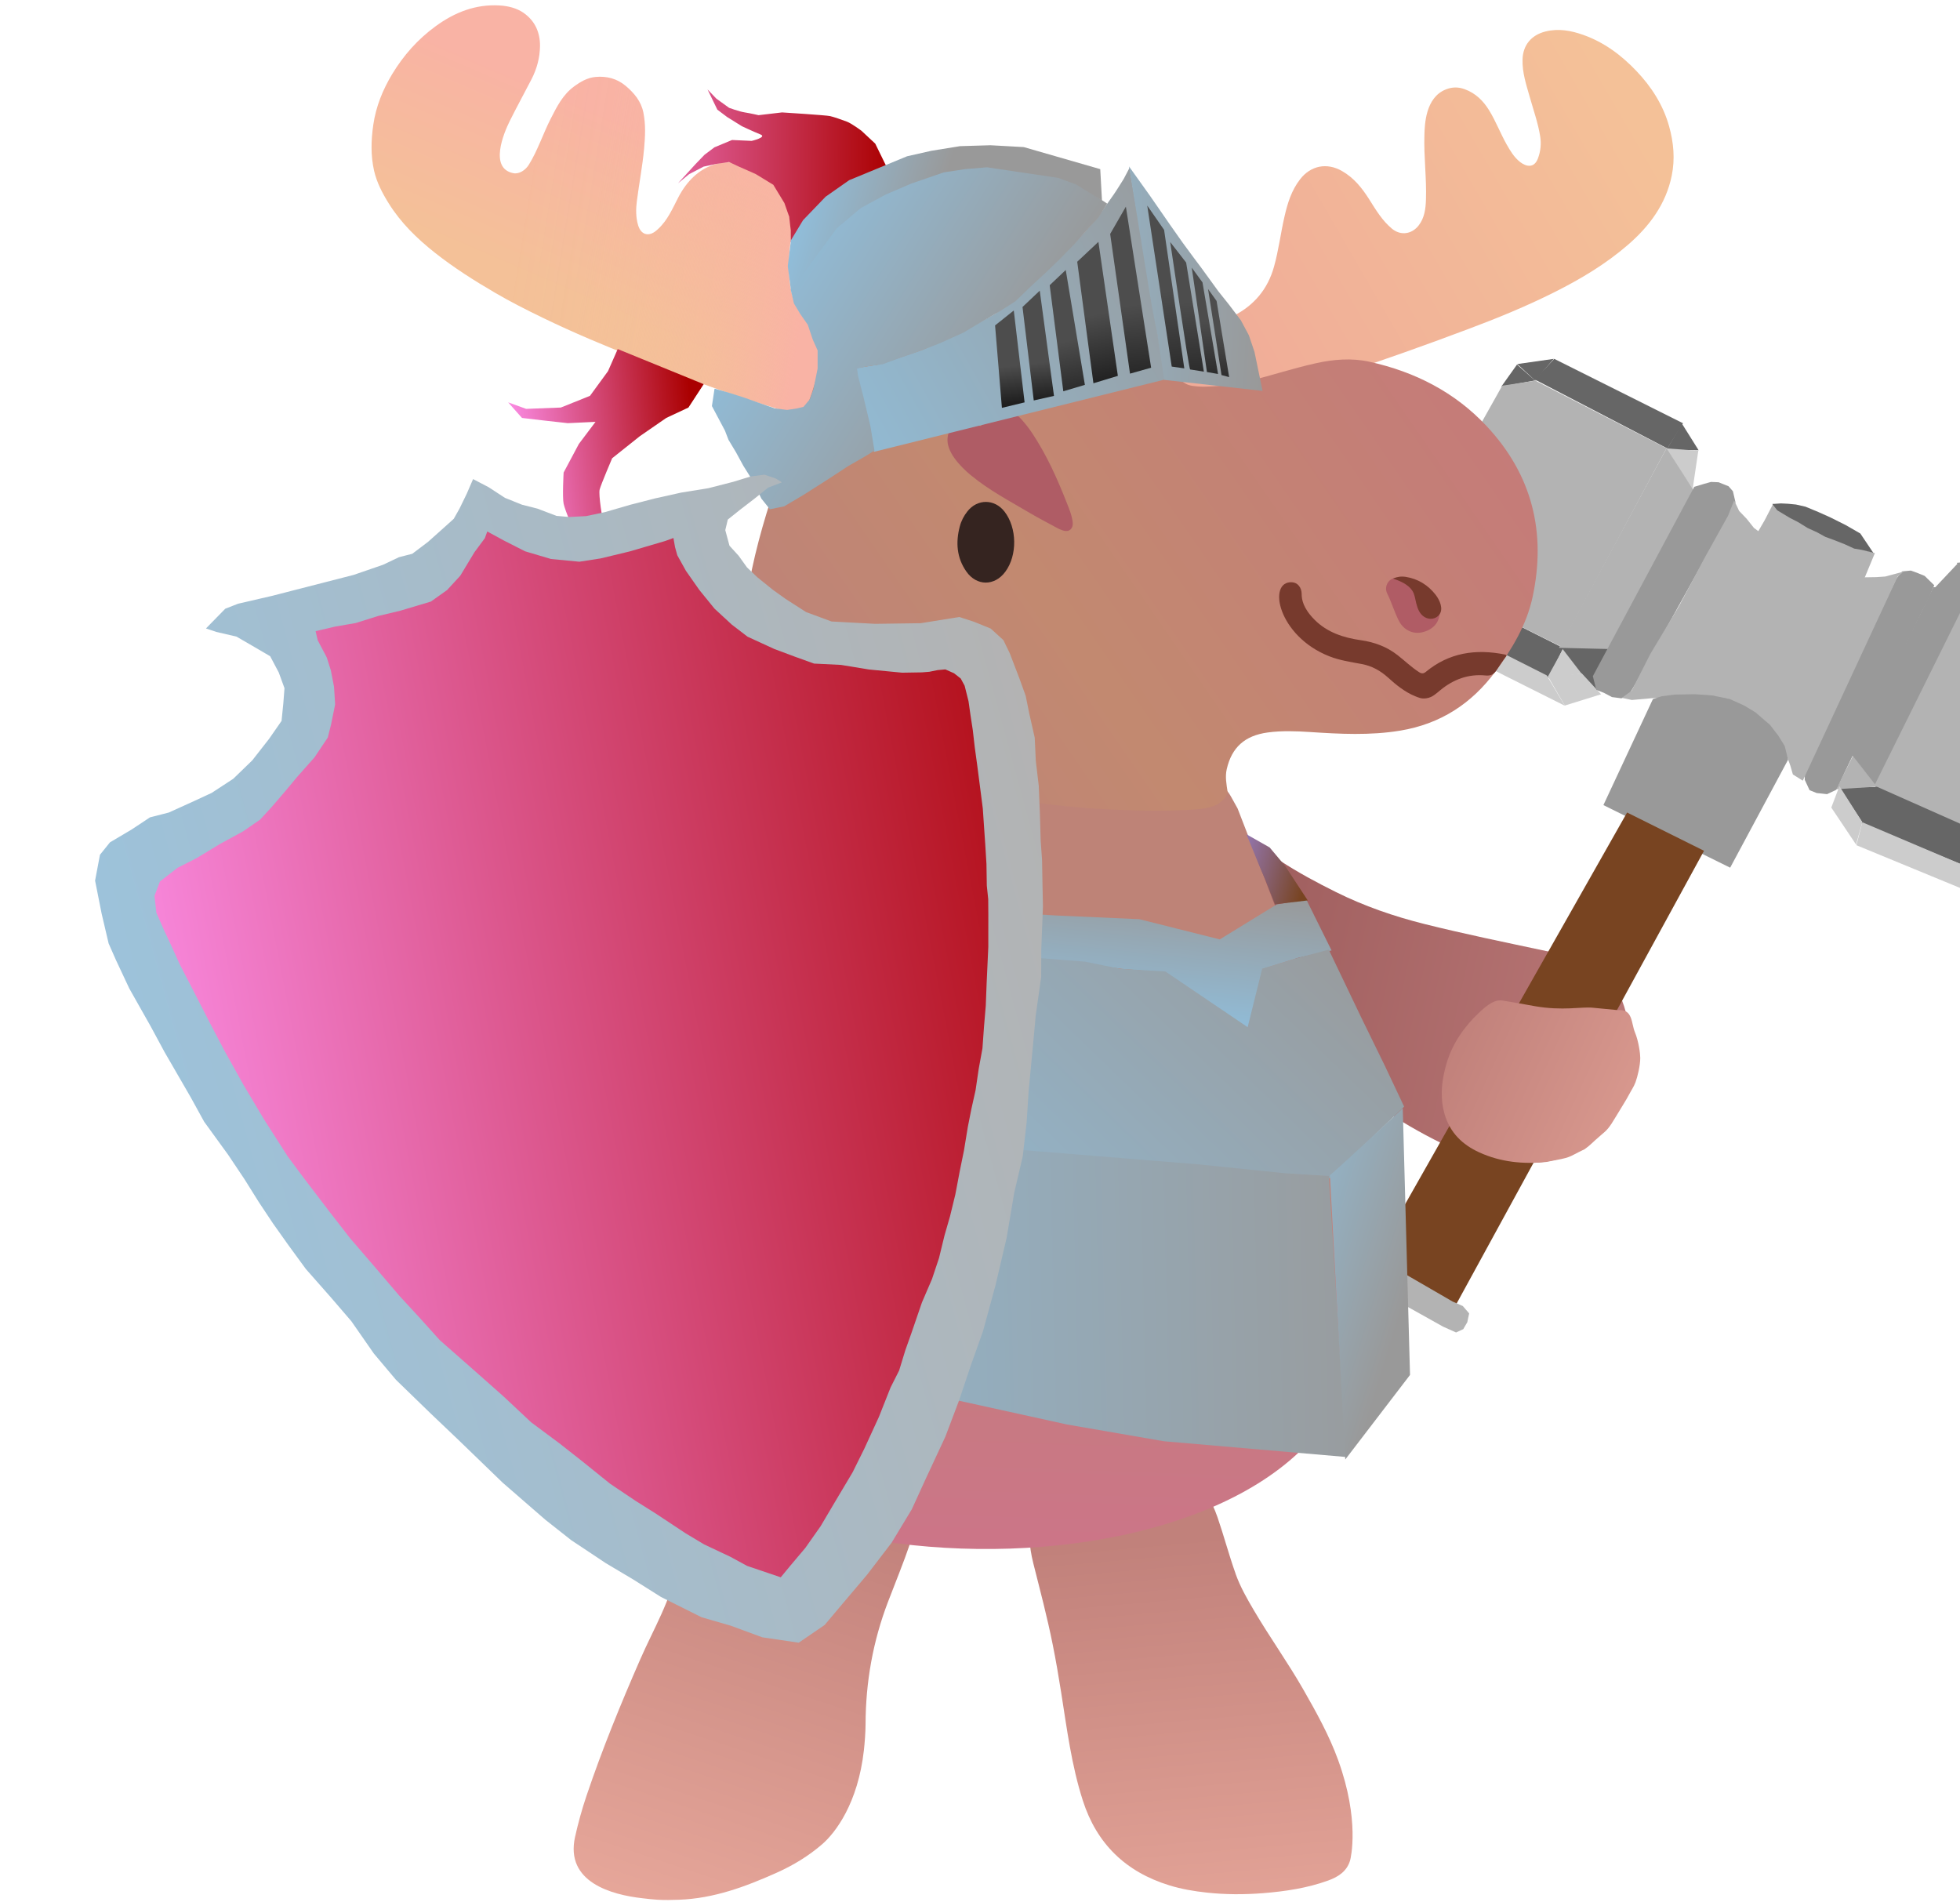 <svg width="68" height="66" viewBox="0 0 68 66" fill="none" xmlns="http://www.w3.org/2000/svg">
<path d="M15.023 46.224C15.484 47.729 16.354 48.925 17.825 49.646C18.439 49.947 19.105 50.091 19.781 50.196C20.475 50.306 21.173 50.302 21.87 50.275C22.044 50.268 22.218 50.242 22.391 50.221C22.496 50.207 22.576 50.155 22.606 50.038C21.926 49.319 21.358 48.588 20.741 47.825C20.421 47.43 19.683 46.452 19.7 44.452C19.114 43.668 18.247 43.163 17.282 42.971C17.084 42.931 16.884 42.9 16.682 42.891C16.365 42.876 16.261 42.945 16.159 43.239C16.109 43.381 16.062 43.525 16.027 43.671C16.003 43.771 15.963 43.768 15.884 43.728C15.771 43.671 15.655 43.619 15.54 43.57C15.36 43.493 15.227 43.536 15.139 43.705C14.952 44.058 14.901 44.603 14.889 44.731C14.826 45.411 14.957 46.009 15.023 46.224Z" fill="url(#paint0_linear_10445_777)"/>
<path d="M15.023 46.224C15.484 47.729 16.354 48.925 17.825 49.646C18.439 49.947 19.105 50.091 19.781 50.196C20.475 50.306 21.173 50.302 21.87 50.275C22.044 50.268 22.218 50.242 22.391 50.221C22.496 50.207 22.576 50.155 22.606 50.038C21.926 49.319 21.358 48.588 20.741 47.825C20.421 47.43 19.683 46.452 19.7 44.452C19.114 43.668 18.247 43.163 17.282 42.971C17.084 42.931 16.884 42.9 16.682 42.891C16.365 42.876 16.261 42.945 16.159 43.239C16.109 43.381 16.062 43.525 16.027 43.671C16.003 43.771 15.963 43.768 15.884 43.728C15.771 43.671 15.655 43.619 15.54 43.57C15.36 43.493 15.227 43.536 15.139 43.705C14.952 44.058 14.901 44.603 14.889 44.731C14.826 45.411 14.957 46.009 15.023 46.224Z" fill="url(#paint1_radial_10445_777)"/>
<path d="M22.813 65.909C23.062 65.923 23.301 65.918 23.552 65.909C24.765 65.867 25.878 65.451 26.96 64.965C27.53 64.709 28.055 64.388 28.522 63.985C28.989 63.582 29.767 62.556 29.972 60.721C29.997 60.495 30.029 60.118 30.03 59.816C30.034 58.358 30.284 56.947 30.807 55.577C31.066 54.897 31.345 54.224 31.579 53.534C31.672 53.258 31.761 52.981 31.773 52.682C31.79 52.22 31.517 51.931 31.164 51.782C30.898 51.669 30.615 51.623 30.329 51.601C29.261 51.516 28.191 51.454 27.148 51.188C24.701 50.563 24.083 49.15 24.025 50.702C24.008 51.137 24.021 51.575 23.986 52.009C23.923 52.765 23.729 53.495 23.555 54.236C23.23 55.617 22.695 56.467 22.215 57.563C21.535 59.118 20.893 60.687 20.351 62.293C20.191 62.765 20.059 63.243 19.951 63.729C19.601 65.303 21.225 65.737 22.28 65.856C22.434 65.874 22.647 65.9 22.815 65.909H22.813Z" fill="url(#paint2_linear_10445_777)"/>
<path d="M42.868 54.598C42.634 53.942 42.461 53.279 42.238 52.633C41.831 51.461 41.084 50.833 40.179 50.691C36.635 50.136 35.242 51.823 35.85 54.24C36.084 55.171 36.332 56.102 36.52 57.044C36.632 57.597 36.727 58.154 36.815 58.712C37.015 59.975 37.174 61.246 37.569 62.472C38.048 63.959 39.045 64.941 40.574 65.411C40.995 65.54 41.428 65.614 41.868 65.661C42.513 65.731 43.161 65.732 43.806 65.682C44.577 65.621 45.343 65.508 46.075 65.244C46.425 65.118 46.725 64.927 46.839 64.55C46.866 64.458 47.179 63.14 46.426 61.065C46.114 60.204 45.668 59.404 45.213 58.608C44.679 57.675 44.05 56.799 43.505 55.873C43.265 55.464 43.029 55.055 42.866 54.597L42.868 54.598Z" fill="url(#paint3_linear_10445_777)"/>
<path d="M43.225 29.127C42.857 29.065 42.655 29.518 42.634 29.787C42.615 30.028 42.649 30.263 42.712 30.495C42.96 31.407 43.3 32.288 43.674 33.157C44.01 33.936 44.319 34.726 44.706 35.484C44.775 35.62 45.286 36.209 45.63 36.551C46.84 37.76 48.222 38.749 49.754 39.533C50.795 40.067 51.908 40.379 53.101 40.346C54.047 40.321 54.882 40.032 55.531 39.333C56.05 38.775 56.335 38.108 56.483 37.378C56.573 36.937 56.793 35.875 56.138 34.361C55.862 33.724 55.635 33.424 55.259 33.338C54.721 33.214 54.178 33.108 53.638 32.994C52.23 32.694 50.818 32.407 49.42 32.057C48.359 31.792 47.331 31.436 46.354 30.951C45.685 30.619 45.027 30.265 44.402 29.857C44.154 29.695 43.284 29.137 43.225 29.127Z" fill="url(#paint4_linear_10445_777)"/>
<path d="M25.638 24.252C25.965 23.225 24.045 27.256 23.739 28.406C23.561 29.072 23.028 30.648 22.922 30.886C22.249 32.384 21.591 33.887 21.068 35.445C20.512 37.099 20.088 38.782 19.832 40.504C19.734 41.166 19.634 41.829 19.601 42.5C19.575 43.032 19.552 43.563 19.547 44.096C19.438 54.867 40.298 56.457 45.731 49.663C46.191 49.088 48.575 46.373 47.219 40.43C46.911 39.075 46.427 37.405 46.084 36.42C45.504 34.751 44.247 31.445 43.613 29.795C43.445 29.358 42.985 28.172 42.938 28.051C42.657 27.552 42.547 27.289 42.494 27.512C42.238 27.548 40.645 27.664 40.295 27.637C39.725 27.595 39.156 27.549 38.587 27.488C37.304 27.351 36.032 27.145 34.763 26.915C32.754 26.552 30.771 26.08 28.809 25.524C27.82 25.244 26.857 25.025 25.965 24.52C25.794 24.422 25.678 24.256 25.637 24.256L25.638 24.252Z" fill="url(#paint5_linear_10445_777)"/>
<path d="M15.399 21.309C14.819 21.266 14.249 21.533 13.795 21.924C13.011 22.599 12.355 23.39 11.777 24.238C11.28 24.968 10.819 25.723 10.54 26.555C9.927 28.384 11.365 30.994 11.805 31.831C12.279 32.733 12.851 33.576 13.461 34.394C13.983 35.093 14.557 35.752 15.197 36.354C15.516 36.654 15.862 36.922 16.242 37.152C17.457 37.887 19.558 37.264 20.005 37.132C20.965 36.849 21.893 36.484 22.78 36.025C23.529 35.637 24.286 35.259 24.998 34.805C25.572 34.441 26.106 34.026 26.619 33.583C26.835 33.397 26.903 33.181 26.898 32.92C26.894 32.659 26.908 31.388 26.611 30.357C26.313 29.321 25.628 27.58 24.945 26.566C24.736 26.254 24.524 25.941 24.225 25.702C23.61 25.21 22.134 24.917 20.947 25.388C19.437 25.987 18.895 27.21 18.862 27.242C18.822 27.103 18.794 26.969 18.762 26.833C18.384 25.212 17.715 23.712 16.787 22.319C16.59 22.024 16.161 21.367 15.399 21.308V21.309Z" fill="url(#paint6_linear_10445_777)"/>
<path d="M15.623 25.086C15.663 25.011 15.707 24.907 15.742 24.825C15.864 24.512 15.915 24.394 15.974 24.153C16.171 23.358 16.231 22.659 15.956 21.968C15.944 21.939 15.936 21.907 15.922 21.879C15.601 21.227 15.299 21.236 14.906 21.328C14.51 21.422 14.266 21.535 13.839 21.898C12.83 22.642 12.139 23.478 11.513 24.602C11.069 25.4 10.811 25.878 10.568 26.497C10.549 26.539 10.396 27.107 10.373 27.348C10.349 27.589 11.534 27.649 11.534 27.649C11.534 27.649 11.991 27.692 12.647 27.557C13.159 27.45 13.628 27.217 14.079 26.898C14.478 26.616 14.835 26.284 15.15 25.892C15.352 25.64 15.467 25.382 15.622 25.084L15.623 25.086Z" fill="url(#paint7_linear_10445_777)"/>
<path d="M69.86 29.337L69.368 30.533L64.578 28.561L65.084 27.253L69.86 29.337Z" fill="#666666"/>
<path d="M54.237 22.481L53.731 23.515L49.229 21.186L49.604 20.153L54.237 22.481Z" fill="#666666"/>
<path d="M58.39 14.684L57.849 15.559L53.247 13.166L53.923 12.45L58.39 14.684Z" fill="#666666"/>
<path d="M65.139 27.302L64.611 28.527L63.818 27.324L65.139 27.302Z" fill="#666666"/>
<path d="M54.252 22.473L54.93 23.358L53.666 23.538L54.252 22.473Z" fill="#CCCCCC"/>
<path d="M65.139 27.291L64.293 26.21L63.708 27.381L65.139 27.291Z" fill="#B3B3B3"/>
<path d="M64.611 28.527L64.394 29.301L63.535 28.017L63.817 27.274L64.611 28.527Z" fill="#CCCCCC"/>
<path d="M69.275 30.508L68.957 31.199L64.405 29.323L64.611 28.527L69.275 30.508Z" fill="#CCCCCC"/>
<path d="M68.853 19.431L68.428 20.337L67.887 19.527L68.853 19.431Z" fill="#999999"/>
<path d="M68.54 20.386L67.918 19.552L67.108 20.41L68.54 20.386Z" fill="#999999"/>
<path d="M68.539 20.334L65.084 27.253L64.237 26.168L67.076 20.374L68.539 20.334Z" fill="#999999"/>
<path d="M73.222 22.532L69.723 29.34L65.029 27.255L68.461 20.335L73.222 22.532Z" fill="#B3B3B3"/>
<path d="M55.795 22.487L55.383 24.037L54.141 22.422L55.795 22.487Z" fill="#666666"/>
<path d="M58.353 14.698L58.932 15.621L57.819 15.604L58.353 14.698Z" fill="#666666"/>
<path d="M53.257 13.2L52.641 12.63L53.905 12.45L53.257 13.2Z" fill="#666666"/>
<path d="M53.257 13.2L52.631 12.648L52.088 13.41L53.257 13.2Z" fill="#666666"/>
<path d="M49.009 18.918L49.693 20.174L48.646 20.191L49.009 18.918Z" fill="#999999"/>
<path d="M49.581 20.122L48.702 20.136L49.27 21.183L49.581 20.122Z" fill="#B3B3B3"/>
<path d="M53.312 13.199L49.638 20.175L49.009 18.922L52.118 13.381L53.312 13.199Z" fill="#B3B3B3"/>
<path d="M57.763 15.552L58.725 16.961L58.921 15.639L57.763 15.552Z" fill="#CCCCCC"/>
<path d="M58.743 16.986L55.86 22.518L54.087 22.475L57.818 15.552L58.743 16.986Z" fill="#B3B3B3"/>
<path d="M57.818 15.551L54.141 22.422L49.638 20.175L53.257 13.2L57.818 15.551Z" fill="#B3B3B3"/>
<path d="M54.875 23.359L55.549 24.087L54.289 24.478L53.72 23.497L54.875 23.359Z" fill="#CCCCCC"/>
<path d="M49.215 21.184L49.914 22.291L54.29 24.485L53.664 23.432L49.215 21.184Z" fill="#CCCCCC"/>
<path d="M66.681 21.209L66.947 20.677L67.106 20.305L66.774 19.98L66.505 19.871L66.295 19.795L65.994 19.823L65.79 20.075L62.619 26.738L62.614 27.055L62.782 27.415L63.028 27.513L63.388 27.552L63.709 27.4L66.681 21.209Z" fill="#999999"/>
<path d="M59.973 17.896L60.211 17.427L60.122 17.044L59.971 16.87L59.624 16.731L59.361 16.72L59.117 16.788L58.779 16.89L55.262 23.459L55.381 23.932L55.659 24.044L55.924 24.184L56.252 24.227L56.512 24.11L56.751 23.706L59.973 17.896Z" fill="#999999"/>
<path d="M60.165 17.36L60.337 17.726L60.598 17.998L60.85 18.314L61.248 18.612L61.83 19.003L62.112 19.191L62.658 19.486L63.072 19.688L63.55 19.872L64.011 19.945L64.668 20.03L65.094 20.023L65.405 20.002L66.05 19.83L65.833 20.01L62.546 27.084L62.202 26.869L62.115 26.566L61.959 26.136L61.606 25.612L61.221 25.202L60.737 24.745L60.224 24.481L59.58 24.203L58.775 24.12L58.022 24.181L57.285 24.226L56.614 24.285L56.268 24.211L56.608 23.964L57.257 22.686L58.248 21.034L59.154 19.329L59.954 17.891L60.165 17.36Z" fill="#B3B3B3"/>
<path d="M64.677 20.081L65.046 19.19L64.42 19.008L63.413 18.624L62.486 18.158L61.674 17.659L61.523 17.469L61.222 18.051L60.957 18.507L61.126 18.716L61.385 18.922L61.849 19.051L62.115 19.385L62.688 19.745L63.241 19.894L63.629 19.993L64.07 19.986L64.677 20.081Z" fill="#B3B3B3"/>
<path d="M64.992 19.179L64.542 18.509L64.028 18.213L63.499 17.949L63.086 17.764L62.64 17.579L62.31 17.504L62.031 17.477L61.785 17.465L61.489 17.486L61.659 17.704L62.105 17.972L62.383 18.114L62.717 18.32L63.05 18.472L63.328 18.626L63.606 18.727L63.994 18.879L64.328 19.032L64.604 19.08L64.992 19.179Z" fill="#666666"/>
<path d="M62.037 26.354L60.026 30.103L55.628 27.932L57.346 24.253L57.644 24.157L58.084 24.098L58.469 24.091L58.8 24.085L59.407 24.127L60.015 24.253L60.515 24.479L60.905 24.715L61.409 25.15L61.691 25.515L61.918 25.881L62.037 26.354Z" fill="#999999"/>
<path d="M59.119 29.517L50.33 45.601L47.354 44.24L56.45 28.189L59.119 29.517Z" fill="#784421"/>
<path d="M50.394 45.154L50.75 45.311L50.971 45.566L50.906 45.872L50.766 46.113L50.516 46.228L50.066 46.026L48.964 45.41L47.805 44.772L47.3 44.486L46.945 44.288L46.877 43.998L46.922 43.753L47.078 43.594L47.196 43.434L47.367 43.44L47.667 43.575L50.394 45.154Z" fill="#B3B3B3"/>
<path d="M22.709 12.677C23.493 12.986 24.27 13.283 25.056 13.558C25.967 13.875 26.89 14.155 27.814 14.437C27.934 14.473 27.994 14.44 28.055 14.346C28.335 13.913 28.548 13.45 28.735 12.973C28.834 12.72 28.917 12.463 28.975 12.198C29.003 12.067 28.993 11.963 28.864 11.877C28.615 11.712 28.371 11.542 28.151 11.336C27.792 11.002 27.555 10.608 27.454 10.136C27.332 9.564 27.354 8.99 27.418 8.413C27.697 5.909 24.768 4.466 23.532 6.852C23.333 7.236 23.164 7.639 22.834 7.943C22.818 7.959 22.8 7.975 22.782 7.99C22.513 8.227 22.241 8.154 22.139 7.817C22.056 7.54 22.058 7.255 22.095 6.974C22.173 6.366 22.291 5.763 22.346 5.152C22.384 4.736 22.405 4.32 22.321 3.905C22.243 3.515 22.003 3.229 21.705 2.977C21.405 2.726 21.052 2.635 20.666 2.669C20.378 2.695 20.141 2.835 19.916 3C19.524 3.287 19.32 3.703 19.109 4.113C18.841 4.638 18.662 5.205 18.35 5.711C18.229 5.909 18.006 6.048 17.808 6.008C16.968 5.84 17.472 4.628 17.686 4.197C17.928 3.71 18.192 3.232 18.441 2.748C18.627 2.386 18.73 2.001 18.735 1.597C18.739 1.123 18.56 0.721 18.162 0.444C17.923 0.279 17.629 0.207 17.334 0.189C16.497 0.14 15.771 0.43 15.114 0.91C14.494 1.361 13.998 1.923 13.607 2.57C13.279 3.114 13.043 3.696 12.951 4.329C12.873 4.865 12.859 5.398 12.979 5.927C13.073 6.334 13.266 6.703 13.487 7.057C13.905 7.728 14.465 8.275 15.088 8.768C15.742 9.285 16.444 9.73 17.164 10.151C17.707 10.468 18.267 10.753 18.835 11.027C19.901 11.544 20.992 12.001 22.096 12.433C22.297 12.513 22.498 12.594 22.709 12.677Z" fill="url(#paint8_linear_10445_777)"/>
<path d="M22.709 12.677C23.493 12.986 24.27 13.283 25.056 13.558C25.967 13.875 26.89 14.155 27.814 14.437C27.934 14.473 27.994 14.44 28.055 14.346C28.335 13.913 28.548 13.45 28.735 12.973C28.834 12.72 28.917 12.463 28.975 12.198C29.003 12.067 28.993 11.963 28.864 11.877C28.615 11.712 28.371 11.542 28.151 11.336C27.792 11.002 27.555 10.608 27.454 10.136C27.332 9.564 27.354 8.99 27.418 8.413C27.697 5.909 24.768 4.466 23.532 6.852C23.333 7.236 23.164 7.639 22.834 7.943C22.818 7.959 22.8 7.975 22.782 7.99C22.513 8.227 22.241 8.154 22.139 7.817C22.056 7.54 22.058 7.255 22.095 6.974C22.173 6.366 22.291 5.763 22.346 5.152C22.384 4.736 22.405 4.32 22.321 3.905C22.243 3.515 22.003 3.229 21.705 2.977C21.405 2.726 21.052 2.635 20.666 2.669C20.378 2.695 20.141 2.835 19.916 3C19.524 3.287 19.32 3.703 19.109 4.113C18.841 4.638 18.662 5.205 18.35 5.711C18.229 5.909 18.006 6.048 17.808 6.008C16.968 5.84 17.472 4.628 17.686 4.197C17.928 3.71 18.192 3.232 18.441 2.748C18.627 2.386 18.73 2.001 18.735 1.597C18.739 1.123 18.56 0.721 18.162 0.444C17.923 0.279 17.629 0.207 17.334 0.189C16.497 0.14 15.771 0.43 15.114 0.91C14.494 1.361 13.998 1.923 13.607 2.57C13.279 3.114 13.043 3.696 12.951 4.329C12.873 4.865 12.859 5.398 12.979 5.927C13.073 6.334 13.266 6.703 13.487 7.057C13.905 7.728 14.465 8.275 15.088 8.768C15.742 9.285 16.444 9.73 17.164 10.151C17.707 10.468 18.267 10.753 18.835 11.027C19.901 11.544 20.992 12.001 22.096 12.433C22.297 12.513 22.498 12.594 22.709 12.677Z" fill="url(#paint9_linear_10445_777)"/>
<path d="M50.157 3.105C49.453 3.387 49.428 4.32 49.418 4.694C49.395 5.438 49.497 6.179 49.472 6.922C49.462 7.239 49.424 7.558 49.218 7.823C48.989 8.118 48.602 8.191 48.291 7.933C47.95 7.649 47.733 7.279 47.503 6.916C47.257 6.527 46.975 6.17 46.557 5.932C46.033 5.633 45.475 5.743 45.105 6.22C44.807 6.605 44.67 7.049 44.565 7.509C44.431 8.089 44.361 8.682 44.199 9.257C43.983 10.028 43.515 10.592 42.789 10.962C42.263 11.229 41.721 11.452 41.127 11.53C40.826 11.571 40.525 11.65 40.217 11.574C40.125 11.551 40.077 11.576 40.109 11.688C40.25 12.181 40.271 12.69 40.314 13.196C40.356 13.708 40.373 14.222 40.366 14.735C40.365 14.828 40.412 14.836 40.479 14.818C41.127 14.638 41.778 14.462 42.423 14.271C43.774 13.873 45.116 13.444 46.452 13.003C47.954 12.508 49.444 11.979 50.924 11.422C51.952 11.037 52.965 10.622 53.944 10.13C54.844 9.678 55.704 9.163 56.464 8.508C57.222 7.856 57.797 7.084 57.999 6.094C58.117 5.516 58.065 4.946 57.908 4.382C57.702 3.645 57.3 3.015 56.769 2.458C56.249 1.913 55.655 1.468 54.931 1.211C54.505 1.06 54.069 0.978 53.613 1.094C53.123 1.219 52.839 1.567 52.823 2.057C52.808 2.521 52.956 2.952 53.08 3.389C53.206 3.834 53.362 4.273 53.435 4.731C53.476 4.993 53.451 5.251 53.355 5.502C53.224 5.843 52.949 5.786 52.733 5.617C52.53 5.456 52.398 5.235 52.272 5.012C52.056 4.629 51.901 4.218 51.672 3.841C51.466 3.503 51.202 3.236 50.816 3.095C50.597 3.014 50.385 3.013 50.158 3.104L50.157 3.105Z" fill="url(#paint10_linear_10445_777)"/>
<path d="M42.59 27.474C42.551 27.205 42.5 26.952 42.56 26.686C42.732 25.932 43.185 25.52 43.983 25.412C44.468 25.347 44.954 25.364 45.44 25.396C46.487 25.465 47.533 25.521 48.579 25.348C49.982 25.116 51.06 24.406 51.882 23.297C52.466 22.507 52.965 21.673 53.172 20.711C53.65 18.477 53.163 16.474 51.568 14.774C50.474 13.608 49.095 12.9 47.519 12.552C46.891 12.413 46.261 12.466 45.635 12.606C44.875 12.777 44.134 13.018 43.38 13.209C42.875 13.336 42.359 13.4 41.838 13.414C41.682 13.419 41.527 13.409 41.372 13.387C41.196 13.363 41.055 13.284 40.938 13.151C40.608 12.777 40.446 12.333 40.335 11.861C40.234 11.433 40.14 10.999 39.916 10.608C39.789 10.384 39.62 10.193 39.413 10.036C38.865 9.619 38.242 9.737 37.763 10.088C37.476 10.298 37.311 10.602 37.127 10.891C36.992 11.101 36.855 11.31 36.722 11.522C36.339 12.136 35.751 12.398 35.042 12.446C34.717 12.468 34.391 12.467 34.068 12.402C33.721 12.333 33.448 12.168 33.258 11.873C32.966 11.417 32.665 10.965 32.371 10.51C32.107 10.103 31.802 9.73 31.386 9.457C30.446 8.84 29.33 9.138 28.847 10.139C28.617 10.62 28.459 11.13 28.484 11.657C28.527 12.578 28.268 13.426 27.931 14.267C27.519 15.294 27.067 16.306 26.733 17.361C26.333 18.618 26.001 19.891 25.848 21.2C25.78 21.793 25.761 22.39 25.72 22.986C25.695 23.339 25.673 23.692 25.645 24.044C25.622 24.315 25.706 24.538 25.919 24.72C26.275 25.023 26.688 25.239 27.111 25.433C29.445 26.5 31.905 27.177 34.436 27.622C35.87 27.875 37.315 28.034 38.772 28.095C39.661 28.132 40.549 28.142 41.437 28.085C41.655 28.072 41.869 28.037 42.09 27.974C42.33 27.872 42.517 27.73 42.594 27.477L42.59 27.474Z" fill="url(#paint11_linear_10445_777)"/>
<path d="M49.49 24.225C49.692 24.198 49.831 24.058 49.974 23.941C50.424 23.572 50.942 23.377 51.532 23.434C51.721 23.453 51.818 23.4 51.912 23.265C52.019 23.109 52.116 22.955 52.23 22.804C52.27 22.751 52.294 22.724 52.212 22.708C51.203 22.504 50.275 22.642 49.469 23.308C49.387 23.375 49.323 23.377 49.233 23.319C48.964 23.147 48.738 22.924 48.487 22.729C48.116 22.439 47.689 22.279 47.219 22.212C46.614 22.126 46.048 21.943 45.609 21.503C45.211 21.104 45.16 20.8 45.16 20.61C45.16 20.384 45.02 20.209 44.821 20.2C43.961 20.159 44.334 22.066 46.116 22.768C46.48 22.912 46.864 22.967 47.244 23.038C47.597 23.104 47.891 23.268 48.153 23.504C48.436 23.761 48.732 24.003 49.093 24.153C49.148 24.176 49.205 24.198 49.27 24.217C49.34 24.236 49.41 24.236 49.489 24.226L49.49 24.225Z" fill="#773A2D"/>
<path d="M48.384 20.056C48.155 20.095 48.014 20.366 48.129 20.594C48.286 20.907 48.378 21.244 48.54 21.552C48.701 21.855 49.016 22.012 49.34 21.937C50.12 21.755 50.069 20.938 49.665 20.546C49.53 20.415 49.429 20.341 49.273 20.246C49.117 20.15 48.776 19.988 48.385 20.056H48.384Z" fill="#B05C65"/>
<path d="M48.33 20.07C48.569 20.158 48.85 20.268 48.997 20.491C49.084 20.623 49.095 20.775 49.133 20.921C49.182 21.109 49.242 21.296 49.422 21.407C49.582 21.505 49.816 21.495 49.946 21.308C50.076 21.121 49.958 20.829 49.806 20.633C49.544 20.298 49.192 20.079 48.771 20.014C48.616 19.989 48.477 20.01 48.33 20.07Z" fill="#773A2D"/>
<path d="M33.297 18.27C33.153 18.823 33.193 19.35 33.524 19.825C33.881 20.339 34.508 20.34 34.879 19.835C35.3 19.265 35.287 18.314 34.851 17.75C34.507 17.304 33.908 17.3 33.561 17.744C33.439 17.899 33.349 18.07 33.297 18.27Z" fill="#352420"/>
<path d="M33.681 16.485C34.306 17.005 35.028 17.382 35.726 17.796C36.032 17.977 36.35 18.139 36.663 18.31C36.7 18.331 36.739 18.348 36.777 18.365C36.895 18.42 37.041 18.458 37.135 18.373C37.235 18.285 37.225 18.156 37.205 18.038C37.169 17.834 37.089 17.643 37.013 17.451C36.681 16.605 36.311 15.778 35.803 15.016C35.697 14.857 35.579 14.708 35.453 14.565C35.138 14.21 34.84 14.162 34.614 14.162C34.278 14.162 34.11 14.389 34.068 14.692C34.055 14.783 34.019 14.8 33.938 14.753C33.792 14.67 33.633 14.624 33.465 14.627C33.122 14.634 32.927 14.815 32.877 15.174C32.809 15.667 33.326 16.191 33.68 16.486L33.681 16.485Z" fill="#AF5C65"/>
<path d="M39.189 5.82L38.987 6.205C38.987 6.205 38.691 6.681 38.638 6.75C38.566 6.843 38.09 7.533 38.09 7.533L37.535 8.164C37.535 8.164 36.91 8.821 36.801 8.925C36.691 9.03 35.251 10.374 35.251 10.374L34.521 10.892C34.521 10.892 33.342 11.542 33.249 11.589C33.156 11.637 32.004 12.138 32.004 12.138C32.004 12.138 30.55 12.642 30.451 12.653C30.353 12.665 29.669 12.78 29.669 12.78L30.068 14.373L30.212 14.976L30.321 15.675L40.424 13.164L39.189 5.82Z" fill="url(#paint12_linear_10445_777)"/>
<path d="M40.392 13.18L43.803 13.562L43.523 12.208L43.329 11.633L43.05 11.112L42.631 10.559L42.267 10.103L41.657 9.263C41.657 9.263 41.227 8.694 41.033 8.422C40.709 7.97 40.406 7.527 40.406 7.527L39.893 6.786L39.169 5.773C39.169 5.773 39.814 9.714 39.886 10.171C39.95 10.574 40.155 11.625 40.155 11.625L40.392 13.18Z" fill="url(#paint13_linear_10445_777)"/>
<path d="M38.413 7.064L37.281 6.323L36.124 5.94L33.878 5.749L32.449 5.972L30.033 7.024L29.046 7.853L28.025 8.969L27.719 9.447L27.434 10.053L27.545 10.528L27.765 10.897L28.025 11.266L28.195 11.774L28.366 12.157V12.787L28.226 13.483L28.096 13.852L27.875 14.116L27.651 14.169L27.31 14.222L26.884 14.169L26.278 13.958L25.837 13.8L25.341 13.641L24.79 13.483L24.699 14.088L25.15 14.937L25.275 15.26L25.531 15.686L25.792 16.164L26.119 16.684L26.415 17.298L26.711 17.668L27.207 17.567L27.889 17.162L28.74 16.62L29.421 16.174L30.033 15.823L30.339 15.632L30.195 14.771L29.948 13.735L29.769 13.041L29.735 12.787L30.093 12.707L30.629 12.635L31.233 12.412L31.837 12.205L32.585 11.918L33.419 11.543L34.023 11.184L34.669 10.81L35.231 10.451L35.784 9.917L36.32 9.423L36.779 8.977L37.307 8.435L37.783 7.901L38.106 7.55L38.413 7.064Z" fill="url(#paint14_linear_10445_777)"/>
<path d="M46.197 32.974L45.04 33.229L43.815 33.612L43.338 35.716L40.412 33.739L38.915 33.612L37.009 33.356L35.018 33.325C35.018 33.325 33.266 33.42 32.994 33.356C32.721 33.293 31.224 33.356 31.224 33.356L29.591 33.42V32.209L29.931 31.061L32.061 31.403L34.491 31.635L36.669 31.763L39.527 31.89L42.318 32.591L44.291 31.38L45.312 31.189L46.197 32.974Z" fill="url(#paint15_linear_10445_777)"/>
<path d="M46.1 32.946L47.23 35.307L48.042 36.968L48.715 38.393L46.129 40.88L28.842 39.35L29.591 33.367L31.848 33.303L33.57 33.295L36.02 33.235L37.641 33.363L38.866 33.611L40.432 33.704L43.286 35.636L43.79 33.607L44.963 33.251L46.1 32.946Z" fill="url(#paint16_linear_10445_777)"/>
<path d="M46.105 40.8L46.71 50.549L40.38 50.002L37.02 49.421L32.943 48.524L30.134 47.68L28.706 45.407L28.806 39.225L34.955 39.858L37.969 40.102L41.6 40.398L44.599 40.706L46.105 40.8Z" fill="url(#paint17_linear_10445_777)"/>
<path d="M48.667 38.448C46.353 40.616 46.14 40.774 46.14 40.774L46.673 50.635L48.919 47.702L48.667 38.448Z" fill="url(#paint18_linear_10445_777)"/>
<path d="M32.062 31.426L31.327 29.962L30.471 28.903L29.212 27.739L28.255 26.892L27.097 26.151L26.241 25.78L25.587 25.516L24.932 25.304L24.625 26.151L25.889 26.892L26.745 27.474L27.601 27.95L28.406 28.797L28.91 29.485L29.638 30.423L29.913 31.056L32.062 31.426Z" fill="url(#paint19_linear_10445_777)"/>
<path d="M45.371 31.239L44.578 30.032L44.049 29.401L43.245 28.945L43.741 30.159L43.904 30.529L44.236 31.373L45.371 31.239Z" fill="url(#paint20_linear_10445_777)"/>
<path d="M28.787 39.387L25.514 39.454L22.242 39.184L20.053 38.919L19.777 40.186L22.434 40.536L24.648 40.807L26.669 41.077H28.787V39.387Z" fill="url(#paint21_linear_10445_777)"/>
<path d="M39.061 7.169L39.937 12.757L39.204 12.963L38.516 8.117L39.061 7.169Z" fill="url(#paint22_linear_10445_777)"/>
<path d="M38.108 8.391L38.783 13.04L37.935 13.297L37.373 9.081L38.108 8.391Z" fill="url(#paint23_linear_10445_777)"/>
<path d="M36.975 9.367L37.639 13.352L36.89 13.575L36.418 9.895L36.975 9.367Z" fill="url(#paint24_linear_10445_777)"/>
<path d="M36.073 10.085L36.567 13.735L35.865 13.893L35.475 10.65L36.073 10.085ZM35.172 10.772L35.547 13.96L34.76 14.15L34.523 11.29L35.172 10.772Z" fill="url(#paint25_linear_10445_777)"/>
<path d="M39.802 7.132L40.387 7.975L41.088 12.78L40.652 12.718L39.802 7.132Z" fill="url(#paint26_linear_10445_777)"/>
<path d="M40.599 8.397L41.152 9.109L41.767 12.893L41.29 12.818C41.246 12.811 40.599 8.397 40.599 8.397Z" fill="url(#paint27_linear_10445_777)"/>
<path d="M41.347 9.286L41.719 9.797L42.259 12.975L41.873 12.907L41.347 9.286Z" fill="url(#paint28_linear_10445_777)"/>
<path d="M41.912 10.027L42.208 10.441L42.644 13.083L42.379 13.012L41.912 10.027Z" fill="url(#paint29_linear_10445_777)"/>
<path d="M30.74 5.749L30.366 4.984L29.889 4.538C29.889 4.538 29.549 4.283 29.379 4.219C29.209 4.155 28.936 4.06 28.8 4.028C28.664 3.996 27.133 3.9 27.133 3.9L26.316 3.996C26.316 3.996 26.044 3.932 25.84 3.9C25.636 3.868 25.295 3.741 25.295 3.741L24.853 3.422L24.547 3.103L24.887 3.804L25.227 4.06L25.738 4.378C25.738 4.378 26.146 4.57 26.384 4.665C26.622 4.761 26.078 4.888 26.078 4.888L25.397 4.857L24.785 5.112L24.445 5.367L24.138 5.685L23.523 6.358L23.909 6.042L24.41 5.781L24.853 5.685L25.295 5.622L25.636 5.781L26.214 6.036L26.829 6.411L27.214 7.045L27.38 7.519L27.434 7.994V8.417L28.018 7.662L28.392 7.311L28.732 6.992L29.14 6.674L29.481 6.419L29.957 6.227L30.297 6.004L30.74 5.749Z" fill="url(#paint30_linear_10445_777)"/>
<path d="M21.431 12.111L21.094 12.877L20.468 13.734L19.457 14.139L18.254 14.185L17.629 13.959L18.11 14.5L18.88 14.59L19.698 14.681L20.661 14.635L20.083 15.402L19.554 16.394C19.554 16.394 19.506 17.25 19.554 17.476C19.602 17.701 19.939 18.513 19.939 18.513L20.516 19.64L20.709 21.308L19.746 21.894L20.661 21.759L21.238 21.263C21.238 21.263 21.575 20.496 21.527 20.316C21.479 20.136 21.334 19.459 21.286 19.234C21.238 19.009 20.997 18.468 20.949 18.242C20.901 18.017 20.757 17.16 20.805 16.98C20.853 16.799 21.238 15.898 21.238 15.898L22.201 15.131L23.115 14.5L23.885 14.139L24.414 13.328L21.431 12.111Z" fill="url(#paint31_linear_10445_777)"/>
<path d="M38.232 6.96L38.172 5.868L35.518 5.103L34.361 5.039L33.306 5.071L32.319 5.23L31.469 5.422L29.461 6.251L28.644 6.824L27.862 7.637L27.441 8.334L27.331 9.231L27.441 10.076L29.036 7.916L29.869 7.215L30.737 6.745L31.613 6.37L32.745 5.98L33.485 5.868L34.242 5.804L36.709 6.171L37.339 6.402L38.232 6.96Z" fill="url(#paint32_linear_10445_777)"/>
<path d="M27.255 20.778L27.966 21.235L28.85 21.562L30.364 21.643L31.943 21.621L33.282 21.406L33.794 21.572L34.373 21.808L34.811 22.207L35.032 22.662L35.374 23.555L35.585 24.14L35.708 24.748L35.899 25.595L35.936 26.395L36.039 27.265L36.078 28.235L36.105 29.166L36.153 29.837L36.169 30.728L36.184 31.449L36.127 32.913L36.122 33.895L35.934 35.223L35.842 36.227L35.688 37.844L35.619 38.928L35.484 40.114L35.187 41.384L34.924 42.944L34.541 44.578L34.105 46.182L33.687 47.355L33.28 48.569L32.798 49.844L32.099 51.345L31.636 52.359L30.935 53.52L30.082 54.634L29.206 55.669L28.611 56.376L27.711 56.991L26.446 56.804L25.355 56.402L24.34 56.108L22.931 55.404L21.969 54.798L21.018 54.232L19.815 53.432L18.918 52.724L17.44 51.44L15.907 49.958L14.954 49.051L13.738 47.871L12.97 46.959L12.19 45.838L11.499 45.034L10.611 44.026L10.007 43.2L9.469 42.442L8.985 41.714L8.479 40.906L7.919 40.069L7.084 38.918L6.611 38.059L5.709 36.5L5.224 35.601L4.487 34.297L4.023 33.308L3.769 32.733L3.524 31.688L3.299 30.552L3.468 29.655L3.814 29.225L4.574 28.774L5.203 28.357L5.855 28.19L6.724 27.796L7.343 27.509L8.092 27.019L8.752 26.38L9.336 25.633L9.768 25.011L9.83 24.398L9.87 23.876L9.671 23.33L9.373 22.767L8.816 22.441L8.204 22.086L7.506 21.924L7.146 21.803L7.815 21.119L8.26 20.945L9.437 20.673L10.144 20.491L11.282 20.199L12.267 19.946L13.289 19.594L13.842 19.331L14.303 19.213L14.847 18.802L15.322 18.378L15.743 17.999L15.942 17.646L16.193 17.13L16.413 16.621L16.954 16.904L17.518 17.272L18.113 17.511L18.645 17.646L19.308 17.898L19.748 17.936L20.333 17.906L20.986 17.768L21.871 17.511L22.732 17.29L23.632 17.09L24.578 16.937L25.439 16.716L26.046 16.53L26.523 16.468L26.925 16.606L27.126 16.735L26.649 16.918L26.175 17.301L25.663 17.695L25.25 18.026L25.163 18.392L25.308 18.932L25.627 19.282L25.916 19.685L26.277 20.029L26.817 20.465L27.255 20.778Z" fill="url(#paint33_linear_10445_777)"/>
<path d="M31.986 23.327L32.244 23.306L32.525 23.249L32.798 23.224L33.099 23.358L33.331 23.54L33.467 23.791L33.602 24.33L33.67 24.81L33.75 25.332L33.819 25.932L33.899 26.515L33.984 27.171L34.097 28.047L34.139 28.669L34.182 29.291L34.224 29.974L34.236 30.725L34.285 31.195L34.289 31.736L34.288 32.325L34.288 32.852L34.26 33.462L34.23 34.118L34.2 34.895L34.139 35.619L34.085 36.372L33.955 37.084L33.847 37.82L33.701 38.475L33.578 39.095L33.444 39.913L33.298 40.629L33.145 41.437L32.961 42.193L32.769 42.861L32.577 43.649L32.335 44.374L31.985 45.188L31.622 46.246L31.41 46.843L31.195 47.546L30.898 48.135L30.492 49.159L29.99 50.253L29.579 51.082L28.985 52.079L28.47 52.95L27.939 53.704L27.419 54.32L27.087 54.722L25.921 54.327L25.338 54.01L24.427 53.58L23.793 53.2L22.742 52.505L22.061 52.077L21.168 51.477L20.189 50.688L19.408 50.074L18.429 49.346L17.469 48.446L16.374 47.476L15.259 46.496L14.542 45.7L13.856 44.956L13.045 44.004L12.142 42.954L11.42 42.024L10.535 40.864L9.98 40.117L9.16 38.835L8.444 37.632L7.783 36.445L7.288 35.501L6.708 34.369L6.24 33.464L5.94 32.802L5.694 32.277L5.425 31.668L5.36 31.081L5.549 30.581L6.159 30.108L6.823 29.771L7.64 29.275L8.427 28.847L9.021 28.438L9.438 27.984L9.886 27.462L10.318 26.944L10.907 26.281L11.372 25.588L11.489 25.121L11.627 24.437L11.589 23.829L11.478 23.255L11.336 22.808L11.021 22.211L10.95 21.897L11.63 21.738L12.338 21.616L13.111 21.373L13.883 21.189L14.948 20.871L15.512 20.47L15.967 19.976L16.463 19.155L16.822 18.671L16.905 18.439L17.488 18.756L18.218 19.127L19.117 19.394L20.1 19.488L20.842 19.373L21.846 19.131L23.079 18.769L23.364 18.665L23.42 18.983L23.498 19.264L23.798 19.805L24.264 20.47L24.791 21.118L25.392 21.673L25.937 22.09L26.864 22.516L27.581 22.784L28.241 23.022L29.177 23.068L30.145 23.227L31.297 23.338L31.986 23.327Z" fill="url(#paint34_linear_10445_777)"/>
<path d="M56.907 36.703C56.907 36.967 56.811 37.361 56.742 37.547C56.679 37.714 56.604 37.811 56.521 37.969C56.411 38.181 56.272 38.384 56.081 38.708C55.805 39.175 55.75 39.206 55.53 39.394C55.22 39.658 55.199 39.711 54.979 39.869C54.318 40.186 54.593 40.133 53.654 40.312C52.841 40.398 52.053 40.315 51.321 39.98C50.74 39.715 50.31 39.302 50.121 38.663C49.97 38.153 49.999 37.63 50.131 37.102C50.211 36.783 50.402 36.013 51.276 35.169C51.643 34.815 51.877 34.673 52.137 34.714C52.51 34.772 52.88 34.843 53.252 34.908C54.22 35.076 54.858 34.923 55.254 34.961C55.805 35.014 56.136 35.046 56.136 35.046C56.654 34.999 56.591 35.5 56.721 35.811C56.852 36.123 56.907 36.56 56.907 36.703Z" fill="url(#paint35_linear_10445_777)"/>
<defs>
<linearGradient id="paint0_linear_10445_777" x1="20.266" y1="49.739" x2="15.77" y2="42.985" gradientUnits="userSpaceOnUse">
<stop stop-color="#B17C79"/>
<stop offset="0.135" stop-color="#BC867E"/>
<stop offset="0.435" stop-color="#BC867E"/>
<stop offset="1" stop-color="#D7A089"/>
</linearGradient>
<radialGradient id="paint1_radial_10445_777" cx="0" cy="0" r="1" gradientUnits="userSpaceOnUse" gradientTransform="translate(20.88 46.354) rotate(170.959) scale(6.265 28.768)">
<stop stop-color="#9A6372"/>
<stop stop-color="#9B6473" stop-opacity="0.828"/>
<stop offset="0.4" stop-color="#AE757E" stop-opacity="0.448"/>
<stop offset="0.76" stop-color="#B77C84" stop-opacity="0.078"/>
<stop offset="1" stop-color="#C8908E" stop-opacity="0"/>
</radialGradient>
<linearGradient id="paint2_linear_10445_777" x1="28.347" y1="51.846" x2="23.284" y2="67.066" gradientUnits="userSpaceOnUse">
<stop stop-color="#C1817B"/>
<stop offset="1" stop-color="#E8A89B"/>
</linearGradient>
<linearGradient id="paint3_linear_10445_777" x1="38.908" y1="53.556" x2="40.218" y2="68.433" gradientUnits="userSpaceOnUse">
<stop stop-color="#C1817B"/>
<stop offset="1" stop-color="#E8A89B"/>
</linearGradient>
<linearGradient id="paint4_linear_10445_777" x1="56.617" y1="39.359" x2="43.229" y2="36.435" gradientUnits="userSpaceOnUse">
<stop stop-color="#BA7877"/>
<stop offset="1" stop-color="#A16060"/>
</linearGradient>
<linearGradient id="paint5_linear_10445_777" x1="34.266" y1="21.481" x2="32.708" y2="66.666" gradientUnits="userSpaceOnUse">
<stop offset="0.395" stop-color="#BE8377"/>
<stop offset="1" stop-color="#D96897"/>
</linearGradient>
<linearGradient id="paint6_linear_10445_777" x1="26.895" y1="29.404" x2="-1.884" y2="29.404" gradientUnits="userSpaceOnUse">
<stop stop-color="#C1817B"/>
<stop offset="1" stop-color="#E8A89B"/>
</linearGradient>
<linearGradient id="paint7_linear_10445_777" x1="11.738" y1="27.286" x2="15.429" y2="22.801" gradientUnits="userSpaceOnUse">
<stop stop-color="#BA7877"/>
<stop offset="1" stop-color="#A16060"/>
</linearGradient>
<linearGradient id="paint8_linear_10445_777" x1="19.964" y1="10.384" x2="22.473" y2="4.573" gradientUnits="userSpaceOnUse">
<stop stop-color="#F4C198"/>
<stop offset="0.87" stop-color="#F8B5A2"/>
<stop offset="1" stop-color="#F9B3A5"/>
</linearGradient>
<linearGradient id="paint9_linear_10445_777" x1="18.207" y1="6.643" x2="28.279" y2="8.274" gradientUnits="userSpaceOnUse">
<stop stop-color="#F5C298" stop-opacity="0"/>
<stop offset="0.09" stop-color="#F5C198" stop-opacity="0.01"/>
<stop offset="0.25" stop-color="#F5BF9A" stop-opacity="0.029"/>
<stop offset="0.46" stop-color="#F6BC9C" stop-opacity="0.144"/>
<stop offset="0.72" stop-color="#F7B8A0" stop-opacity="0.436"/>
<stop offset="1" stop-color="#F9B3A5"/>
</linearGradient>
<linearGradient id="paint10_linear_10445_777" x1="56.692" y1="4.003" x2="37.836" y2="14.909" gradientUnits="userSpaceOnUse">
<stop stop-color="#F4C198"/>
<stop offset="1" stop-color="#EFA698"/>
</linearGradient>
<linearGradient id="paint11_linear_10445_777" x1="24.092" y1="26.18" x2="48.633" y2="9.27" gradientUnits="userSpaceOnUse">
<stop offset="0.127" stop-color="#BE8378"/>
<stop offset="0.44" stop-color="#C28970"/>
<stop offset="1" stop-color="#C57B79"/>
</linearGradient>
<linearGradient id="paint12_linear_10445_777" x1="43.668" y1="9.619" x2="22.228" y2="21.664" gradientUnits="userSpaceOnUse">
<stop stop-color="#999999"/>
<stop offset="1" stop-color="#8CCFF8"/>
</linearGradient>
<linearGradient id="paint13_linear_10445_777" x1="43.896" y1="10.348" x2="30.898" y2="9.67" gradientUnits="userSpaceOnUse">
<stop stop-color="#999999"/>
<stop offset="1" stop-color="#8CCFF8"/>
</linearGradient>
<linearGradient id="paint14_linear_10445_777" x1="34.879" y1="13.321" x2="23.491" y2="6.096" gradientUnits="userSpaceOnUse">
<stop stop-color="#999999"/>
<stop offset="1" stop-color="#8CCEF8"/>
</linearGradient>
<linearGradient id="paint15_linear_10445_777" x1="44.631" y1="31.093" x2="43.854" y2="38.246" gradientUnits="userSpaceOnUse">
<stop stop-color="#999999"/>
<stop offset="1" stop-color="#8CCEF8"/>
</linearGradient>
<linearGradient id="paint16_linear_10445_777" x1="48.919" y1="33.024" x2="26.228" y2="56.472" gradientUnits="userSpaceOnUse">
<stop stop-color="#999999"/>
<stop offset="1" stop-color="#8CCEF8"/>
</linearGradient>
<linearGradient id="paint17_linear_10445_777" x1="49.5" y1="45.142" x2="7.899" y2="46.112" gradientUnits="userSpaceOnUse">
<stop stop-color="#999999"/>
<stop offset="1" stop-color="#8CCEF8"/>
</linearGradient>
<linearGradient id="paint18_linear_10445_777" x1="48.919" y1="44.541" x2="40.445" y2="41.954" gradientUnits="userSpaceOnUse">
<stop stop-color="#999999"/>
<stop offset="1" stop-color="#8CCFF8"/>
</linearGradient>
<linearGradient id="paint19_linear_10445_777" x1="32.062" y1="28.365" x2="20.334" y2="28.907" gradientUnits="userSpaceOnUse">
<stop stop-color="#784421"/>
<stop offset="1" stop-color="#997FC8"/>
</linearGradient>
<linearGradient id="paint20_linear_10445_777" x1="45.371" y1="30.312" x2="42.63" y2="29.548" gradientUnits="userSpaceOnUse">
<stop stop-color="#784421"/>
<stop offset="1" stop-color="#987FC8"/>
</linearGradient>
<linearGradient id="paint21_linear_10445_777" x1="28.842" y1="39.95" x2="16.561" y2="39.877" gradientUnits="userSpaceOnUse">
<stop stop-color="#784421"/>
<stop offset="1" stop-color="#987EC8"/>
</linearGradient>
<linearGradient id="paint22_linear_10445_777" x1="39.291" y1="10.576" x2="39.597" y2="13.545" gradientUnits="userSpaceOnUse">
<stop stop-color="#4D4D4D"/>
<stop offset="1" stop-color="#1F1F1F"/>
</linearGradient>
<linearGradient id="paint23_linear_10445_777" x1="37.869" y1="10.934" x2="38.366" y2="13.337" gradientUnits="userSpaceOnUse">
<stop stop-color="#4D4D4D"/>
<stop offset="1" stop-color="#1F1F1F"/>
</linearGradient>
<linearGradient id="paint24_linear_10445_777" x1="36.917" y1="11.855" x2="37.389" y2="14.167" gradientUnits="userSpaceOnUse">
<stop stop-color="#4D4D4D"/>
<stop offset="1" stop-color="#1F1F1F"/>
</linearGradient>
<linearGradient id="paint25_linear_10445_777" x1="35.41" y1="12.659" x2="35.557" y2="13.937" gradientUnits="userSpaceOnUse">
<stop stop-color="#4D4D4D"/>
<stop offset="1" stop-color="#1F1F1F"/>
</linearGradient>
<linearGradient id="paint26_linear_10445_777" x1="40.004" y1="10.18" x2="40.512" y2="14.079" gradientUnits="userSpaceOnUse">
<stop stop-color="#4D4D4D"/>
<stop offset="1" stop-color="#1F1F1F"/>
</linearGradient>
<linearGradient id="paint27_linear_10445_777" x1="41.325" y1="10.486" x2="41.554" y2="13.899" gradientUnits="userSpaceOnUse">
<stop stop-color="#4D4D4D"/>
<stop offset="1" stop-color="#1F1F1F"/>
</linearGradient>
<linearGradient id="paint28_linear_10445_777" x1="41.579" y1="11.162" x2="41.734" y2="13.809" gradientUnits="userSpaceOnUse">
<stop stop-color="#4C4C4C"/>
<stop offset="1" stop-color="#1F1F1F"/>
</linearGradient>
<linearGradient id="paint29_linear_10445_777" x1="42.644" y1="11.555" x2="42.539" y2="13.819" gradientUnits="userSpaceOnUse">
<stop stop-color="#4D4D4D"/>
<stop offset="1" stop-color="#1F1F1F"/>
</linearGradient>
<linearGradient id="paint30_linear_10445_777" x1="30.884" y1="6.307" x2="19.52" y2="6.204" gradientUnits="userSpaceOnUse">
<stop stop-color="#AA0000"/>
<stop offset="1" stop-color="#FF94F1"/>
</linearGradient>
<linearGradient id="paint31_linear_10445_777" x1="24.414" y1="18.017" x2="17.734" y2="18.735" gradientUnits="userSpaceOnUse">
<stop stop-color="#AA0000"/>
<stop offset="1" stop-color="#FF93F1"/>
</linearGradient>
<linearGradient id="paint32_linear_10445_777" x1="33.131" y1="5.183" x2="26.961" y2="3.253" gradientUnits="userSpaceOnUse">
<stop stop-color="#999999"/>
<stop offset="1" stop-color="#8CCEF8"/>
</linearGradient>
<linearGradient id="paint33_linear_10445_777" x1="37.984" y1="32.719" x2="-18.769" y2="48.188" gradientUnits="userSpaceOnUse">
<stop stop-color="#B3B3B3"/>
<stop offset="1" stop-color="#8BCEF9"/>
</linearGradient>
<linearGradient id="paint34_linear_10445_777" x1="39.731" y1="30.158" x2="2.512" y2="37.346" gradientUnits="userSpaceOnUse">
<stop stop-color="#AA0000"/>
<stop offset="1" stop-color="#FF94F1"/>
</linearGradient>
<linearGradient id="paint35_linear_10445_777" x1="50.504" y1="36.118" x2="60.436" y2="40.68" gradientUnits="userSpaceOnUse">
<stop stop-color="#C1817B"/>
<stop offset="1" stop-color="#E8A89B"/>
</linearGradient>
</defs>
</svg>
